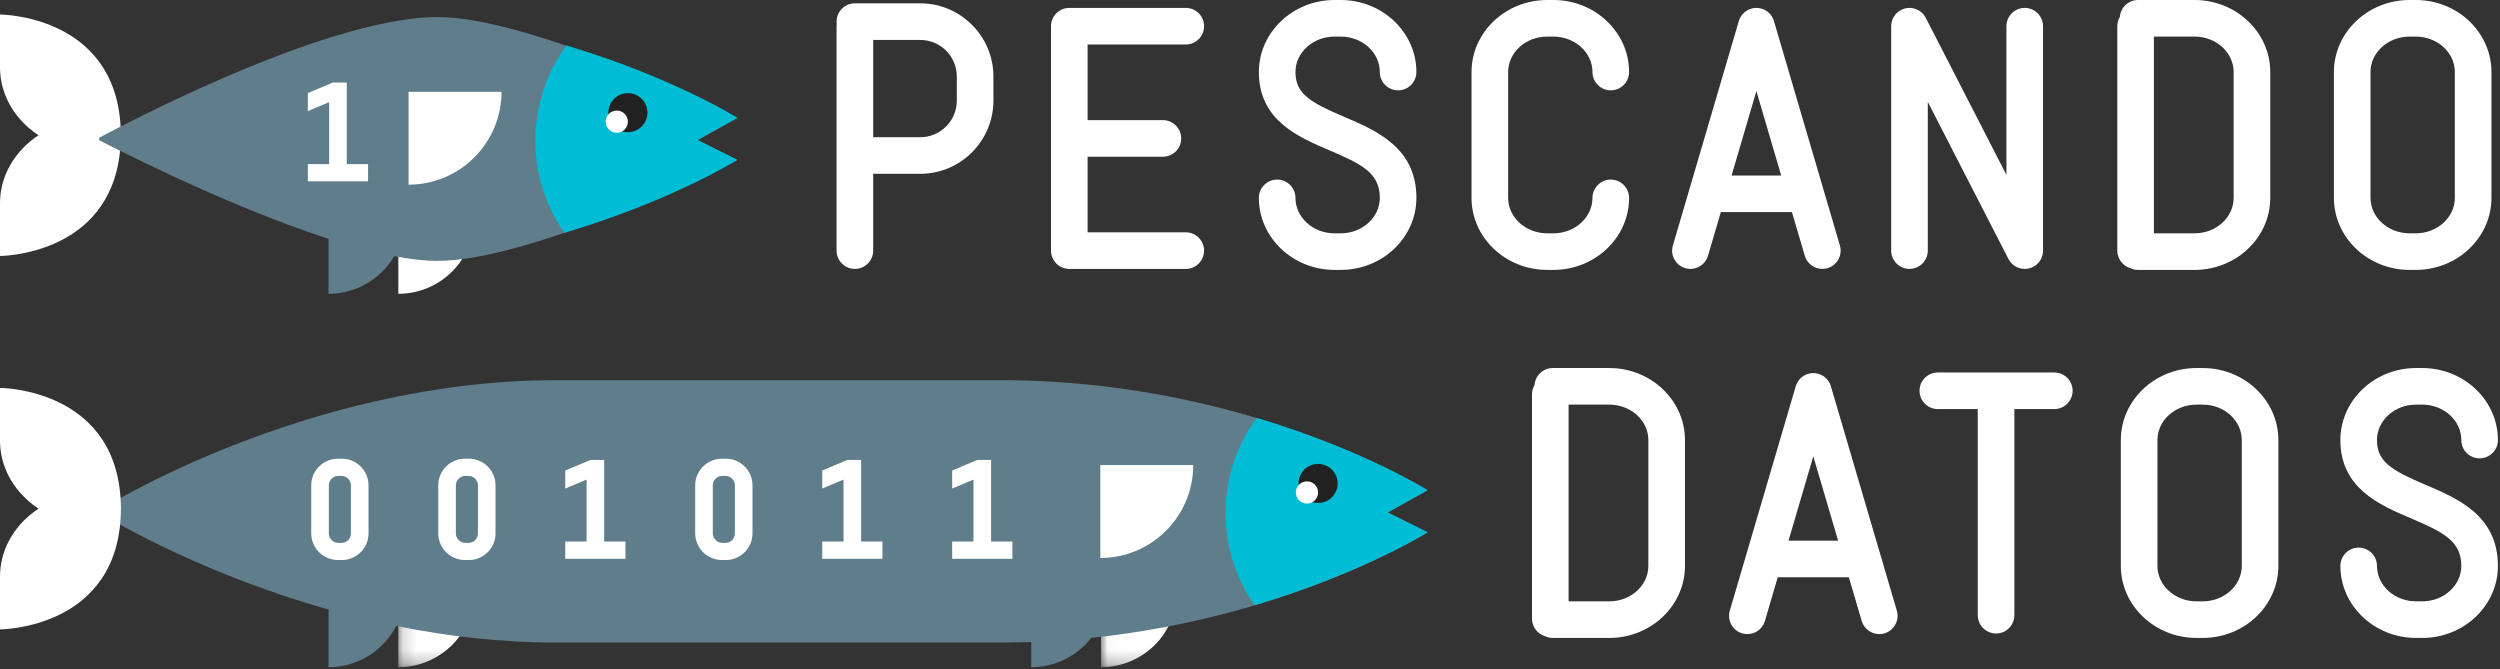 <?xml version="1.0" encoding="UTF-8"?>
<svg width="183px" height="49px" viewBox="0 0 183 49" version="1.1" xmlns="http://www.w3.org/2000/svg" xmlns:xlink="http://www.w3.org/1999/xlink">
    <rect x="0" y="0" width="183" height="49" fill="#333333" stroke="none"/>
    <!-- Generator: Sketch 48.2 (47327) - http://www.bohemiancoding.com/sketch -->
    <title>Page 1</title>
    <desc>Created with Sketch.</desc>
    <defs>
        <polygon id="path-1" points="0.154 0.185 5.724 0.185 5.724 5.751 0.154 5.751"></polygon>
        <polygon id="path-3" points="0.029 0.185 5.599 0.185 5.599 5.751 0.029 5.751"></polygon>
    </defs>
    <g id="Desktop" stroke="none" stroke-width="1" fill="none" fill-rule="evenodd" transform="translate(-101, -27)">
        <g id="Page-1" transform="translate(101, 27)">
            <g id="Group-3" transform="translate(29.004, 43.088)">
                <mask id="mask-2" fill="white">
                    <use xlink:href="#path-1"></use>
                </mask>
                <g id="Clip-2"></g>
                <path d="M0.154,0.185 L5.724,0.185 C5.724,3.259 3.23,5.751 0.154,5.751 L0.154,0.185 Z" id="Fill-1" fill="#FFFFFF" mask="url(#mask-2)"></path>
            </g>
            <g id="Group-6" transform="translate(80.566, 43.088)">
                <mask id="mask-4" fill="white">
                    <use xlink:href="#path-3"></use>
                </mask>
                <g id="Clip-5"></g>
                <path d="M0.029,0.185 L5.599,0.185 C5.599,3.259 3.105,5.751 0.029,5.751 L0.029,0.185 Z" id="Fill-4" fill="#FFFFFF" mask="url(#mask-4)"></path>
            </g>
            <path d="M29.158,15.94 L34.728,15.94 C34.728,19.014 32.234,21.506 29.158,21.506 L29.158,15.94 Z" id="Fill-7" fill="#FFFFFF"></path>
            <path d="M101.586,37.518 L104.501,35.894 C104.501,35.894 91.905,27.976 73.801,27.832 L73.801,27.829 L40.706,27.829 C22.335,27.829 7.269,37.347 7.269,37.347 L7.269,37.518 C7.269,37.518 14.045,41.798 24.05,44.618 L24.05,48.839 C26.208,48.839 28.078,47.612 29.003,45.818 C32.651,46.558 36.595,47.035 40.706,47.035 L73.801,47.035 L73.801,47.032 C74.369,47.027 74.931,47.015 75.487,46.996 L75.487,48.839 C77.273,48.839 78.861,47.998 79.88,46.692 C94.663,45.155 104.501,38.971 104.501,38.971 L101.586,37.518 Z" id="Fill-9" fill="#607D8B"></path>
            <path d="M0,28.396 L0,32.225 C0,35.314 2.35,36.937 2.824,37.234 C2.35,37.529 0,39.153 0,42.241 L0,46.071 C0,46.071 8.783,46.067 8.852,37.284 L8.855,37.284 C8.855,37.267 8.853,37.251 8.853,37.234 C8.853,37.216 8.855,37.2 8.855,37.183 L8.852,37.183 C8.783,28.398 0,28.396 0,28.396" id="Fill-11" fill="#FFFFFF"></path>
            <path d="M91.986,30.587 C90.556,32.539 89.709,34.945 89.709,37.549 C89.709,40.062 90.497,42.388 91.837,44.301 C99.729,41.96 104.501,38.96 104.501,38.96 L101.586,37.507 L104.501,35.883 C104.501,35.883 99.788,32.921 91.986,30.587" id="Fill-13" fill="#00BCD4"></path>
            <path d="M96.484,36.818 C95.694,36.818 95.053,36.178 95.053,35.389 C95.053,34.599 95.694,33.958 96.484,33.958 C97.274,33.958 97.915,34.599 97.915,35.389 C97.915,36.178 97.274,36.818 96.484,36.818" id="Fill-15" fill="#212121"></path>
            <path d="M95.669,36.863 C95.22,36.863 94.855,36.498 94.855,36.049 C94.855,35.599 95.22,35.235 95.669,35.235 C96.119,35.235 96.484,35.599 96.484,36.049 C96.484,36.498 96.119,36.863 95.669,36.863" id="Fill-17" fill="#FFFFFF"></path>
            <path d="M53.979,8.634 C53.979,8.634 39.187,1.248 32.023,1.248 C23.47,1.248 7.268,10.087 7.268,10.087 L7.268,10.258 C7.268,10.258 16.142,14.93 24.05,17.481 L24.05,21.506 C26.1,21.506 27.89,20.399 28.857,18.751 C30.007,18.97 31.078,19.096 32.023,19.096 C39.187,19.096 53.979,11.711 53.979,11.711 L51.064,10.258 L53.979,8.634 Z" id="Fill-19" fill="#607D8B"></path>
            <path d="M41.464,3.327 C40.033,5.278 39.187,7.685 39.187,10.289 C39.187,12.801 39.975,15.128 41.314,17.041 C49.206,14.7 53.979,11.7 53.979,11.7 L51.064,10.247 L53.979,8.623 C53.979,8.623 49.266,5.66 41.464,3.327" id="Fill-21" fill="#00BCD4"></path>
            <path d="M80.542,34.045 L87.344,34.045 C87.344,37.8 84.298,40.843 80.542,40.843 L80.542,34.045 Z" id="Fill-23" fill="#FFFFFF"></path>
            <path d="M29.907,6.72 L36.71,6.72 C36.71,10.475 33.664,13.518 29.907,13.518 L29.907,6.72 Z" id="Fill-25" fill="#FFFFFF"></path>
            <path d="M45.962,9.676 C45.172,9.676 44.531,9.036 44.531,8.246 C44.531,7.457 45.172,6.816 45.962,6.816 C46.752,6.816 47.393,7.457 47.393,8.246 C47.393,9.036 46.752,9.676 45.962,9.676" id="Fill-27" fill="#212121"></path>
            <path d="M45.148,9.721 C44.698,9.721 44.333,9.356 44.333,8.906 C44.333,8.457 44.698,8.093 45.148,8.093 C45.598,8.093 45.962,8.457 45.962,8.906 C45.962,9.356 45.598,9.721 45.148,9.721" id="Fill-29" fill="#FFFFFF"></path>
            <path d="M141.115,18.345 L141.115,7.46 L147.018,18.957 C147.02,18.959 147.022,18.962 147.023,18.965 C147.049,19.015 147.079,19.063 147.111,19.109 C147.119,19.121 147.127,19.131 147.135,19.142 C147.161,19.176 147.188,19.209 147.217,19.241 C147.228,19.253 147.239,19.266 147.25,19.277 C147.286,19.315 147.324,19.35 147.364,19.383 C147.375,19.392 147.386,19.399 147.396,19.407 C147.43,19.433 147.465,19.457 147.5,19.479 C147.514,19.487 147.527,19.496 147.54,19.503 C147.585,19.529 147.631,19.553 147.679,19.574 C147.681,19.575 147.682,19.576 147.684,19.576 C147.734,19.598 147.786,19.616 147.839,19.631 C147.852,19.635 147.865,19.638 147.878,19.641 C147.918,19.651 147.958,19.66 148,19.666 C148.016,19.669 148.032,19.671 148.049,19.674 C148.095,19.679 148.141,19.682 148.189,19.683 C148.196,19.683 148.204,19.685 148.211,19.685 C148.233,19.685 148.254,19.682 148.275,19.681 C148.301,19.68 148.328,19.679 148.353,19.676 C148.373,19.674 148.394,19.67 148.414,19.667 C148.443,19.663 148.472,19.658 148.501,19.651 C148.519,19.648 148.536,19.643 148.554,19.638 C148.586,19.629 148.618,19.62 148.649,19.609 C148.664,19.604 148.679,19.599 148.694,19.593 C148.729,19.579 148.764,19.564 148.798,19.547 C148.806,19.543 148.814,19.54 148.822,19.536 C148.825,19.535 148.829,19.532 148.832,19.53 C148.857,19.518 148.88,19.504 148.903,19.49 C148.919,19.48 148.935,19.471 148.95,19.461 C148.967,19.45 148.984,19.437 149,19.425 C149.02,19.41 149.04,19.396 149.059,19.381 C149.068,19.374 149.076,19.366 149.085,19.358 C149.109,19.337 149.134,19.315 149.157,19.292 C149.159,19.29 149.161,19.288 149.162,19.286 C149.221,19.227 149.274,19.163 149.32,19.095 C149.324,19.089 149.327,19.083 149.331,19.078 C149.35,19.048 149.369,19.017 149.386,18.986 C149.396,18.969 149.404,18.951 149.412,18.934 C149.422,18.913 149.433,18.893 149.442,18.872 C149.452,18.849 149.46,18.826 149.468,18.802 C149.474,18.785 149.481,18.768 149.487,18.751 C149.494,18.729 149.499,18.707 149.505,18.686 C149.51,18.665 149.516,18.644 149.521,18.623 C149.524,18.606 149.526,18.588 149.53,18.571 C149.534,18.544 149.539,18.518 149.542,18.491 C149.543,18.477 149.543,18.463 149.545,18.449 C149.547,18.418 149.549,18.386 149.549,18.355 C149.55,18.351 149.55,18.348 149.55,18.345 L149.55,1.918 C149.55,1.178 148.95,0.579 148.21,0.579 C147.47,0.579 146.871,1.178 146.871,1.918 L146.871,12.803 L140.967,1.307 C140.965,1.303 140.963,1.3 140.961,1.296 C140.948,1.271 140.933,1.247 140.919,1.223 C140.91,1.209 140.901,1.193 140.892,1.179 C140.879,1.16 140.865,1.141 140.851,1.123 C140.838,1.106 140.826,1.088 140.813,1.071 C140.802,1.058 140.79,1.046 140.778,1.033 C140.761,1.013 140.743,0.992 140.724,0.974 C140.716,0.965 140.706,0.957 140.697,0.948 C140.675,0.927 140.652,0.906 140.629,0.886 C140.618,0.877 140.606,0.869 140.595,0.861 C140.573,0.843 140.55,0.826 140.527,0.81 C140.506,0.795 140.483,0.783 140.461,0.769 C140.447,0.761 140.433,0.752 140.419,0.744 C140.389,0.727 140.357,0.713 140.326,0.699 C140.318,0.695 140.311,0.691 140.304,0.688 C140.275,0.675 140.245,0.665 140.214,0.654 C140.204,0.651 140.193,0.646 140.182,0.642 C140.158,0.635 140.134,0.629 140.11,0.623 C140.091,0.618 140.073,0.612 140.053,0.608 C140.036,0.605 140.019,0.603 140.002,0.6 C139.975,0.595 139.947,0.59 139.919,0.587 C139.908,0.586 139.896,0.585 139.885,0.585 C139.851,0.582 139.816,0.58 139.782,0.579 C139.78,0.579 139.777,0.579 139.775,0.579 C139.768,0.579 139.761,0.58 139.754,0.58 C139.719,0.581 139.683,0.582 139.648,0.585 C139.636,0.587 139.624,0.588 139.613,0.59 C139.581,0.594 139.55,0.598 139.519,0.604 C139.503,0.607 139.487,0.611 139.471,0.615 C139.446,0.621 139.42,0.627 139.394,0.635 C139.373,0.641 139.353,0.648 139.332,0.656 C139.312,0.663 139.292,0.669 139.273,0.677 C139.247,0.688 139.221,0.7 139.196,0.712 C139.185,0.717 139.174,0.721 139.163,0.727 C139.16,0.729 139.157,0.731 139.154,0.732 C139.128,0.746 139.103,0.761 139.079,0.776 C139.065,0.784 139.05,0.792 139.036,0.802 C139.017,0.814 138.999,0.828 138.981,0.841 C138.963,0.855 138.944,0.867 138.927,0.881 C138.916,0.891 138.906,0.901 138.895,0.91 C138.873,0.93 138.85,0.949 138.829,0.97 C138.824,0.975 138.82,0.98 138.815,0.985 C138.79,1.011 138.765,1.038 138.742,1.066 C138.739,1.069 138.736,1.074 138.733,1.077 C138.709,1.107 138.686,1.137 138.665,1.168 C138.658,1.179 138.651,1.191 138.644,1.202 C138.629,1.227 138.613,1.251 138.599,1.276 C138.587,1.298 138.577,1.321 138.566,1.344 C138.559,1.36 138.55,1.375 138.544,1.391 C138.533,1.416 138.524,1.442 138.514,1.468 C138.509,1.483 138.503,1.497 138.499,1.512 C138.491,1.535 138.486,1.558 138.48,1.582 C138.475,1.601 138.469,1.62 138.465,1.639 C138.461,1.657 138.459,1.676 138.455,1.695 C138.451,1.72 138.447,1.746 138.444,1.772 C138.442,1.786 138.442,1.801 138.441,1.815 C138.438,1.846 138.436,1.877 138.436,1.908 C138.436,1.911 138.435,1.915 138.435,1.918 L138.435,18.345 C138.435,19.084 139.035,19.684 139.775,19.684 C140.515,19.684 141.115,19.084 141.115,18.345" id="Fill-31" fill="#FFFFFF"></path>
            <path d="M70.039,7.367 C70.039,8.843 68.836,10.045 67.359,10.045 L63.917,10.045 L63.917,2.922 L67.359,2.922 C68.836,2.922 70.039,4.123 70.039,5.6 L70.039,7.367 Z M67.359,0.244 L62.577,0.244 C61.837,0.244 61.237,0.844 61.237,1.583 C61.237,1.64 61.242,1.696 61.249,1.751 C61.242,1.806 61.237,1.861 61.237,1.918 L61.237,18.345 C61.237,19.084 61.837,19.684 62.577,19.684 C63.317,19.684 63.917,19.084 63.917,18.345 L63.917,12.723 L67.359,12.723 C70.314,12.723 72.718,10.32 72.718,7.367 L72.718,5.6 C72.718,2.647 70.314,0.244 67.359,0.244 Z" id="Fill-33" fill="#FFFFFF"></path>
            <path d="M126.752,12.848 L128.568,6.669 L130.383,12.848 L126.752,12.848 Z M131.17,15.525 L132.11,18.722 C132.281,19.306 132.816,19.684 133.395,19.684 C133.52,19.684 133.647,19.667 133.773,19.63 C134.483,19.421 134.889,18.677 134.681,17.968 L129.853,1.541 C129.852,1.537 129.85,1.533 129.849,1.529 C129.841,1.503 129.832,1.479 129.823,1.454 C129.816,1.436 129.81,1.418 129.803,1.401 C129.795,1.382 129.786,1.364 129.777,1.346 C129.767,1.324 129.757,1.301 129.745,1.28 C129.739,1.269 129.732,1.258 129.725,1.246 C129.71,1.22 129.694,1.193 129.678,1.168 C129.673,1.161 129.666,1.154 129.661,1.146 C129.642,1.119 129.622,1.091 129.601,1.065 C129.591,1.054 129.58,1.043 129.57,1.031 C129.552,1.011 129.534,0.99 129.515,0.972 C129.493,0.949 129.469,0.928 129.444,0.907 C129.437,0.9 129.429,0.893 129.421,0.886 C129.392,0.862 129.361,0.839 129.33,0.818 C129.326,0.815 129.322,0.812 129.319,0.809 C129.29,0.79 129.261,0.773 129.231,0.756 C129.223,0.751 129.215,0.746 129.207,0.742 C129.183,0.729 129.157,0.717 129.132,0.705 C129.117,0.698 129.102,0.691 129.087,0.684 C129.066,0.675 129.045,0.668 129.024,0.661 C129.002,0.653 128.981,0.645 128.96,0.638 C128.955,0.637 128.95,0.635 128.945,0.633 C128.93,0.629 128.915,0.626 128.9,0.622 C128.877,0.617 128.854,0.61 128.83,0.606 C128.809,0.601 128.788,0.598 128.766,0.595 C128.744,0.592 128.723,0.589 128.7,0.586 C128.677,0.584 128.654,0.583 128.631,0.582 C128.611,0.581 128.59,0.58 128.57,0.58 C128.546,0.58 128.521,0.581 128.497,0.582 C128.478,0.583 128.458,0.584 128.438,0.586 C128.414,0.588 128.389,0.592 128.364,0.596 C128.345,0.599 128.326,0.602 128.307,0.605 C128.282,0.61 128.259,0.616 128.235,0.623 C128.22,0.626 128.205,0.629 128.19,0.633 C128.185,0.635 128.18,0.637 128.176,0.638 C128.155,0.645 128.135,0.652 128.115,0.66 C128.092,0.668 128.07,0.675 128.048,0.684 C128.035,0.69 128.022,0.697 128.009,0.703 C127.982,0.715 127.954,0.728 127.927,0.742 C127.923,0.745 127.919,0.747 127.914,0.75 C127.843,0.79 127.775,0.835 127.714,0.886 C127.71,0.89 127.706,0.893 127.702,0.897 C127.674,0.921 127.646,0.945 127.62,0.972 C127.601,0.99 127.583,1.011 127.565,1.031 C127.555,1.043 127.544,1.053 127.535,1.065 C127.512,1.093 127.49,1.123 127.469,1.154 C127.465,1.158 127.461,1.163 127.458,1.168 C127.439,1.195 127.423,1.224 127.406,1.253 C127.401,1.262 127.395,1.27 127.39,1.279 C127.378,1.302 127.367,1.326 127.356,1.35 C127.348,1.367 127.34,1.383 127.332,1.4 C127.325,1.419 127.318,1.438 127.312,1.456 C127.303,1.48 127.294,1.504 127.286,1.529 C127.285,1.533 127.283,1.537 127.282,1.541 L122.455,17.968 C122.246,18.677 122.652,19.422 123.362,19.63 C123.488,19.667 123.616,19.684 123.741,19.684 C124.32,19.684 124.854,19.306 125.026,18.722 L125.965,15.525 L131.17,15.525 Z" id="Fill-35" fill="#FFFFFF"></path>
            <path d="M86.8,3.257 C87.54,3.257 88.139,2.658 88.139,1.918 C88.139,1.179 87.54,0.579 86.8,0.579 L78.272,0.579 C77.532,0.579 76.933,1.179 76.933,1.918 L76.933,18.345 C76.933,19.085 77.532,19.684 78.272,19.684 L86.8,19.684 C87.54,19.684 88.139,19.085 88.139,18.345 C88.139,17.606 87.54,17.006 86.8,17.006 L79.612,17.006 L79.612,11.471 L85.125,11.471 C85.865,11.471 86.465,10.871 86.465,10.132 C86.465,9.392 85.865,8.793 85.125,8.793 L79.612,8.793 L79.612,3.257 L86.8,3.257 Z" id="Fill-37" fill="#FFFFFF"></path>
            <path d="M150.376,27.266 L141.849,27.266 C141.109,27.266 140.509,27.865 140.509,28.605 C140.509,29.344 141.109,29.944 141.849,29.944 L144.772,29.944 L144.772,45.032 C144.772,45.771 145.373,46.371 146.112,46.371 C146.852,46.371 147.452,45.771 147.452,45.032 L147.452,29.944 L150.376,29.944 C151.116,29.944 151.716,29.344 151.716,28.605 C151.716,27.865 151.116,27.266 150.376,27.266" id="Fill-39" fill="#FFFFFF"></path>
            <path d="M173.521,5.273 C173.521,3.842 174.805,2.678 176.384,2.678 L176.831,2.678 C178.41,2.678 179.694,3.842 179.694,5.273 L179.694,14.484 C179.694,15.915 178.41,17.079 176.831,17.079 L176.384,17.079 C174.805,17.079 173.521,15.915 173.521,14.484 L173.521,5.273 Z M176.384,19.757 L176.831,19.757 C179.887,19.757 182.374,17.392 182.374,14.484 L182.374,5.273 C182.374,2.366 179.887,2.84217094e-14 176.831,2.84217094e-14 L176.384,2.84217094e-14 C173.328,2.84217094e-14 170.842,2.366 170.842,5.273 L170.842,14.484 C170.842,17.392 173.328,19.757 176.384,19.757 Z" id="Fill-41" fill="#FFFFFF"></path>
            <path d="M164.098,41.425 C164.098,42.855 162.813,44.019 161.235,44.019 L160.787,44.019 C159.209,44.019 157.925,42.855 157.925,41.425 L157.925,32.213 C157.925,30.782 159.209,29.618 160.787,29.618 L161.235,29.618 C162.813,29.618 164.098,30.782 164.098,32.213 L164.098,41.425 Z M161.235,26.94 L160.787,26.94 C157.731,26.94 155.245,29.305 155.245,32.213 L155.245,41.425 C155.245,44.332 157.731,46.697 160.787,46.697 L161.235,46.697 C164.291,46.697 166.777,44.332 166.777,41.425 L166.777,32.213 C166.777,29.305 164.291,26.94 161.235,26.94 Z" id="Fill-43" fill="#FFFFFF"></path>
            <path d="M163.503,5.273 L163.503,14.484 C163.503,15.915 162.219,17.079 160.64,17.079 L157.665,17.079 L157.665,2.678 L160.64,2.678 C162.219,2.678 163.503,3.842 163.503,5.273 M155.931,19.625 C156.106,19.709 156.302,19.757 156.509,19.757 L160.64,19.757 C163.697,19.757 166.183,17.392 166.183,14.484 L166.183,5.273 C166.183,2.366 163.697,2.84217094e-14 160.64,2.84217094e-14 L156.509,2.84217094e-14 C155.804,2.84217094e-14 155.228,0.545 155.174,1.235 C155.055,1.435 154.986,1.668 154.986,1.918 L154.986,18.345 C154.986,18.947 155.384,19.456 155.931,19.625" id="Fill-45" fill="#FFFFFF"></path>
            <path d="M120.66,41.425 C120.66,42.855 119.376,44.019 117.797,44.019 L114.822,44.019 L114.822,29.618 L117.797,29.618 C119.376,29.618 120.66,30.782 120.66,32.213 L120.66,41.425 Z M117.797,26.94 L113.666,26.94 C112.961,26.94 112.384,27.484 112.331,28.175 C112.212,28.375 112.142,28.608 112.142,28.858 L112.142,45.285 C112.142,45.887 112.541,46.397 113.088,46.565 C113.263,46.649 113.459,46.697 113.666,46.697 L117.797,46.697 C120.854,46.697 123.34,44.332 123.34,41.425 L123.34,32.213 C123.34,29.305 120.854,26.94 117.797,26.94 Z" id="Fill-47" fill="#FFFFFF"></path>
            <path d="M113.706,19.757 C116.762,19.757 119.249,17.392 119.249,14.485 C119.249,13.745 118.649,13.146 117.909,13.146 C117.169,13.146 116.569,13.745 116.569,14.485 C116.569,15.915 115.284,17.079 113.706,17.079 L113.259,17.079 C111.68,17.079 110.396,15.915 110.396,14.485 L110.396,5.273 C110.396,3.842 111.68,2.678 113.259,2.678 L113.706,2.678 C115.284,2.678 116.569,3.842 116.569,5.273 C116.569,6.012 117.169,6.612 117.909,6.612 C118.649,6.612 119.249,6.012 119.249,5.273 C119.249,2.366 116.762,9.20187793e-05 113.706,9.20187793e-05 L113.259,9.20187793e-05 C110.202,9.20187793e-05 107.716,2.366 107.716,5.273 L107.716,14.485 C107.716,17.392 110.202,19.757 113.259,19.757 L113.706,19.757 Z" id="Fill-49" fill="#FFFFFF"></path>
            <path d="M97.691,2.678 L98.138,2.678 C99.717,2.678 101.002,3.842 101.002,5.273 C101.002,6.012 101.601,6.612 102.341,6.612 C103.081,6.612 103.681,6.012 103.681,5.273 C103.681,2.366 101.195,4.60093897e-05 98.138,4.60093897e-05 L97.691,4.60093897e-05 C94.635,4.60093897e-05 92.149,2.366 92.149,5.273 C92.149,8.805 95.021,10.027 97.329,11.01 C99.674,12.008 101.002,12.662 101.002,14.484 C101.002,15.915 99.717,17.079 98.138,17.079 L97.691,17.079 C96.113,17.079 94.828,15.915 94.828,14.484 C94.828,13.745 94.228,13.146 93.488,13.146 C92.748,13.146 92.149,13.745 92.149,14.484 C92.149,17.392 94.635,19.757 97.691,19.757 L98.138,19.757 C101.195,19.757 103.681,17.392 103.681,14.484 C103.681,10.803 100.741,9.551 98.379,8.546 C95.91,7.495 94.828,6.868 94.828,5.273 C94.828,3.842 96.113,2.678 97.691,2.678" id="Fill-51" fill="#FFFFFF"></path>
            <path d="M130.919,39.579 L132.734,33.401 L134.55,39.579 L130.919,39.579 Z M134.02,28.272 C134.019,28.268 134.017,28.265 134.016,28.261 C134.008,28.235 133.998,28.209 133.989,28.183 C133.982,28.166 133.977,28.149 133.97,28.133 C133.962,28.113 133.952,28.094 133.943,28.074 C133.933,28.053 133.923,28.032 133.912,28.012 C133.905,27.999 133.897,27.987 133.889,27.974 C133.875,27.949 133.86,27.924 133.845,27.9 C133.838,27.89 133.831,27.882 133.824,27.872 C133.806,27.847 133.788,27.821 133.768,27.797 C133.756,27.783 133.742,27.769 133.729,27.754 C133.714,27.737 133.699,27.72 133.682,27.703 C133.657,27.678 133.63,27.654 133.603,27.631 C133.598,27.627 133.593,27.622 133.589,27.618 C133.557,27.592 133.524,27.568 133.491,27.545 C133.489,27.544 133.488,27.542 133.486,27.541 C133.456,27.521 133.425,27.503 133.394,27.485 C133.387,27.481 133.381,27.477 133.374,27.473 C133.349,27.46 133.323,27.448 133.297,27.436 C133.283,27.429 133.268,27.422 133.254,27.416 C133.233,27.407 133.211,27.4 133.19,27.392 C133.169,27.384 133.148,27.376 133.126,27.37 C133.121,27.368 133.117,27.366 133.112,27.365 C133.097,27.36 133.082,27.358 133.067,27.354 C133.044,27.348 133.021,27.342 132.996,27.337 C132.975,27.333 132.954,27.33 132.933,27.327 C132.911,27.323 132.889,27.32 132.867,27.318 C132.843,27.315 132.82,27.314 132.796,27.313 C132.777,27.312 132.757,27.311 132.737,27.311 C132.711,27.311 132.685,27.312 132.659,27.314 C132.642,27.315 132.625,27.315 132.607,27.317 C132.579,27.32 132.551,27.324 132.524,27.328 C132.508,27.331 132.492,27.333 132.477,27.336 C132.448,27.342 132.419,27.349 132.391,27.357 C132.379,27.36 132.368,27.362 132.357,27.365 C132.353,27.366 132.35,27.367 132.346,27.368 C132.319,27.377 132.293,27.386 132.267,27.396 C132.251,27.402 132.234,27.408 132.218,27.414 C132.197,27.423 132.178,27.433 132.158,27.442 C132.138,27.452 132.116,27.461 132.097,27.472 C132.084,27.479 132.071,27.487 132.058,27.495 C132.033,27.509 132.008,27.524 131.984,27.54 C131.976,27.546 131.969,27.552 131.961,27.558 C131.933,27.577 131.906,27.596 131.881,27.617 C131.871,27.626 131.861,27.636 131.851,27.645 C131.829,27.664 131.807,27.682 131.787,27.703 C131.768,27.721 131.751,27.741 131.734,27.761 C131.723,27.773 131.711,27.785 131.701,27.797 C131.681,27.821 131.663,27.847 131.644,27.873 C131.638,27.882 131.631,27.891 131.624,27.9 C131.609,27.923 131.595,27.948 131.58,27.972 C131.572,27.986 131.564,27.999 131.557,28.012 C131.546,28.032 131.537,28.053 131.527,28.073 C131.517,28.093 131.507,28.113 131.499,28.133 C131.492,28.149 131.486,28.166 131.48,28.183 C131.47,28.209 131.461,28.235 131.453,28.261 C131.452,28.265 131.45,28.268 131.449,28.272 L126.621,44.7 C126.413,45.409 126.819,46.154 127.529,46.362 C127.655,46.399 127.782,46.416 127.907,46.416 C128.487,46.416 129.021,46.038 129.192,45.454 L130.132,42.257 L135.337,42.257 L136.277,45.454 C136.448,46.038 136.982,46.416 137.562,46.416 C137.686,46.416 137.814,46.399 137.94,46.362 C138.65,46.154 139.056,45.409 138.848,44.7 L134.02,28.272 Z" id="Fill-53" fill="#FFFFFF"></path>
            <path d="M177.546,35.486 C175.077,34.435 173.995,33.808 173.995,32.212 C173.995,30.782 175.279,29.618 176.858,29.618 L177.305,29.618 C178.884,29.618 180.168,30.782 180.168,32.212 C180.168,32.952 180.768,33.552 181.508,33.552 C182.248,33.552 182.848,32.952 182.848,32.212 C182.848,29.305 180.361,26.94 177.305,26.94 L176.858,26.94 C173.802,26.94 171.316,29.305 171.316,32.212 C171.316,35.745 174.188,36.967 176.496,37.949 C178.841,38.948 180.168,39.601 180.168,41.424 C180.168,42.855 178.884,44.019 177.305,44.019 L176.858,44.019 C175.279,44.019 173.995,42.855 173.995,41.424 C173.995,40.685 173.395,40.086 172.655,40.086 C171.915,40.086 171.316,40.685 171.316,41.424 C171.316,44.332 173.802,46.697 176.858,46.697 L177.305,46.697 C180.361,46.697 182.848,44.332 182.848,41.424 C182.848,37.743 179.908,36.491 177.546,35.486" id="Fill-55" fill="#FFFFFF"></path>
            <path d="M24.769,34.837 C24.671,34.837 24.583,34.854 24.501,34.89 C24.413,34.928 24.339,34.977 24.274,35.041 C24.21,35.104 24.161,35.176 24.124,35.262 C24.088,35.344 24.071,35.432 24.071,35.53 L24.071,39.039 C24.071,39.138 24.088,39.226 24.124,39.308 C24.161,39.394 24.211,39.468 24.276,39.533 C24.341,39.598 24.414,39.647 24.501,39.685 C24.583,39.72 24.671,39.738 24.769,39.738 L24.993,39.738 C25.091,39.738 25.179,39.72 25.261,39.685 C25.347,39.648 25.419,39.598 25.482,39.535 C25.546,39.469 25.596,39.395 25.634,39.308 C25.669,39.226 25.687,39.138 25.687,39.039 L25.687,35.53 C25.687,35.432 25.669,35.344 25.634,35.262 C25.596,35.175 25.547,35.103 25.484,35.039 C25.421,34.976 25.348,34.927 25.261,34.89 C25.179,34.854 25.091,34.837 24.993,34.837 L24.769,34.837 Z M25.02,40.994 L24.742,40.994 C24.473,40.994 24.216,40.942 23.977,40.84 C23.741,40.74 23.531,40.599 23.354,40.422 C23.178,40.245 23.037,40.037 22.936,39.802 C22.834,39.565 22.782,39.308 22.782,39.039 L22.782,35.53 C22.782,35.261 22.834,35.005 22.936,34.768 C23.037,34.533 23.178,34.324 23.354,34.148 C23.531,33.971 23.741,33.83 23.977,33.73 C24.216,33.628 24.473,33.576 24.742,33.576 L25.02,33.576 C25.289,33.576 25.546,33.628 25.783,33.73 C26.018,33.831 26.227,33.971 26.403,34.148 C26.58,34.324 26.721,34.533 26.822,34.768 C26.924,35.005 26.976,35.261 26.976,35.53 L26.976,39.039 C26.976,39.308 26.924,39.565 26.822,39.802 C26.721,40.037 26.58,40.245 26.403,40.422 C26.227,40.598 26.018,40.739 25.783,40.84 C25.546,40.942 25.289,40.994 25.02,40.994 Z" id="Fill-57" fill="#FFFFFF"></path>
            <polygon id="Fill-59" fill="#FFFFFF" points="45.785 40.903 41.377 40.903 41.377 39.642 42.937 39.642 42.937 35.105 41.377 35.761 41.377 34.441 43.217 33.667 44.226 33.667 44.226 39.642 45.785 39.642"></polygon>
            <path d="M34.067,34.837 C33.969,34.837 33.881,34.854 33.798,34.89 C33.711,34.928 33.637,34.977 33.572,35.041 C33.508,35.104 33.459,35.176 33.421,35.262 C33.386,35.344 33.368,35.432 33.368,35.53 L33.368,39.04 C33.368,39.138 33.386,39.226 33.421,39.308 C33.459,39.394 33.509,39.468 33.574,39.533 C33.639,39.598 33.712,39.647 33.798,39.685 C33.881,39.72 33.969,39.738 34.067,39.738 L34.291,39.738 C34.389,39.738 34.477,39.72 34.559,39.685 C34.645,39.647 34.717,39.598 34.78,39.535 C34.844,39.469 34.894,39.395 34.931,39.308 C34.967,39.226 34.985,39.138 34.985,39.04 L34.985,35.53 C34.985,35.432 34.967,35.344 34.931,35.262 C34.894,35.175 34.845,35.103 34.782,35.039 C34.718,34.976 34.645,34.927 34.559,34.89 C34.477,34.854 34.389,34.837 34.291,34.837 L34.067,34.837 Z M34.318,40.994 L34.04,40.994 C33.771,40.994 33.514,40.942 33.275,40.841 C33.038,40.74 32.829,40.599 32.652,40.422 C32.475,40.245 32.335,40.037 32.234,39.802 C32.131,39.565 32.08,39.308 32.08,39.04 L32.08,35.53 C32.08,35.261 32.131,35.005 32.234,34.768 C32.335,34.533 32.475,34.324 32.652,34.148 C32.829,33.971 33.038,33.83 33.275,33.729 C33.514,33.628 33.771,33.576 34.04,33.576 L34.318,33.576 C34.587,33.576 34.844,33.628 35.081,33.73 C35.316,33.831 35.525,33.971 35.701,34.148 C35.878,34.324 36.019,34.533 36.119,34.768 C36.221,35.005 36.273,35.261 36.273,35.53 L36.273,39.04 C36.273,39.308 36.221,39.565 36.119,39.802 C36.019,40.037 35.878,40.245 35.701,40.422 C35.525,40.599 35.316,40.739 35.081,40.84 C34.844,40.942 34.587,40.994 34.318,40.994 Z" id="Fill-61" fill="#FFFFFF"></path>
            <path d="M52.877,34.837 C52.778,34.837 52.69,34.854 52.608,34.89 C52.521,34.928 52.447,34.977 52.381,35.041 C52.317,35.104 52.268,35.176 52.231,35.262 C52.196,35.344 52.178,35.432 52.178,35.53 L52.178,39.04 C52.178,39.138 52.196,39.226 52.231,39.308 C52.268,39.394 52.318,39.468 52.383,39.533 C52.448,39.598 52.522,39.647 52.608,39.685 C52.69,39.72 52.778,39.738 52.877,39.738 L53.1,39.738 C53.199,39.738 53.286,39.72 53.369,39.685 C53.454,39.647 53.526,39.598 53.589,39.535 C53.654,39.469 53.703,39.395 53.741,39.308 C53.777,39.226 53.794,39.138 53.794,39.04 L53.794,35.53 C53.794,35.432 53.777,35.344 53.741,35.262 C53.704,35.175 53.655,35.103 53.591,35.039 C53.528,34.976 53.455,34.927 53.369,34.89 C53.286,34.854 53.199,34.837 53.1,34.837 L52.877,34.837 Z M53.128,40.994 L52.849,40.994 C52.581,40.994 52.324,40.942 52.085,40.841 C51.848,40.74 51.639,40.599 51.462,40.422 C51.285,40.245 51.144,40.037 51.043,39.802 C50.941,39.565 50.889,39.308 50.889,39.04 L50.889,35.53 C50.889,35.261 50.941,35.005 51.043,34.768 C51.144,34.533 51.285,34.324 51.462,34.148 C51.639,33.971 51.848,33.83 52.085,33.729 C52.324,33.628 52.581,33.576 52.849,33.576 L53.128,33.576 C53.397,33.576 53.653,33.628 53.891,33.73 C54.126,33.831 54.334,33.971 54.511,34.148 C54.688,34.324 54.828,34.533 54.929,34.768 C55.031,35.005 55.083,35.261 55.083,35.53 L55.083,39.04 C55.083,39.308 55.031,39.565 54.929,39.802 C54.828,40.037 54.688,40.245 54.511,40.422 C54.334,40.599 54.126,40.739 53.891,40.84 C53.653,40.942 53.397,40.994 53.128,40.994 Z" id="Fill-63" fill="#FFFFFF"></path>
            <polygon id="Fill-65" fill="#FFFFFF" points="64.595 40.903 60.187 40.903 60.187 39.642 61.747 39.642 61.747 35.105 60.187 35.761 60.187 34.441 62.026 33.667 63.036 33.667 63.036 39.642 64.595 39.642"></polygon>
            <polygon id="Fill-67" fill="#FFFFFF" points="74.107 40.903 69.699 40.903 69.699 39.642 71.259 39.642 71.259 35.105 69.699 35.761 69.699 34.441 71.538 33.667 72.548 33.667 72.548 39.642 74.107 39.642"></polygon>
            <polygon id="Fill-69" fill="#FFFFFF" points="26.942 13.274 22.535 13.274 22.535 12.014 24.094 12.014 24.094 7.476 22.535 8.133 22.535 6.812 24.374 6.039 25.383 6.039 25.383 12.014 26.942 12.014"></polygon>
            <path d="M7.268,10.258 L7.268,10.087 C7.268,10.087 7.842,9.774 8.829,9.267 C8.381,1.07 4.60377358e-05,1.063 4.60377358e-05,1.063 L4.60377358e-05,4.893 C4.60377358e-05,7.981 2.35,9.604 2.824,9.9 C2.35,10.196 4.60377358e-05,11.819 4.60377358e-05,14.907 L4.60377358e-05,18.737 C4.60377358e-05,18.737 8.036,18.729 8.79,11.033 C7.828,10.552 7.268,10.258 7.268,10.258" id="Fill-71" fill="#FFFFFF"></path>
        </g>
    </g>
</svg>